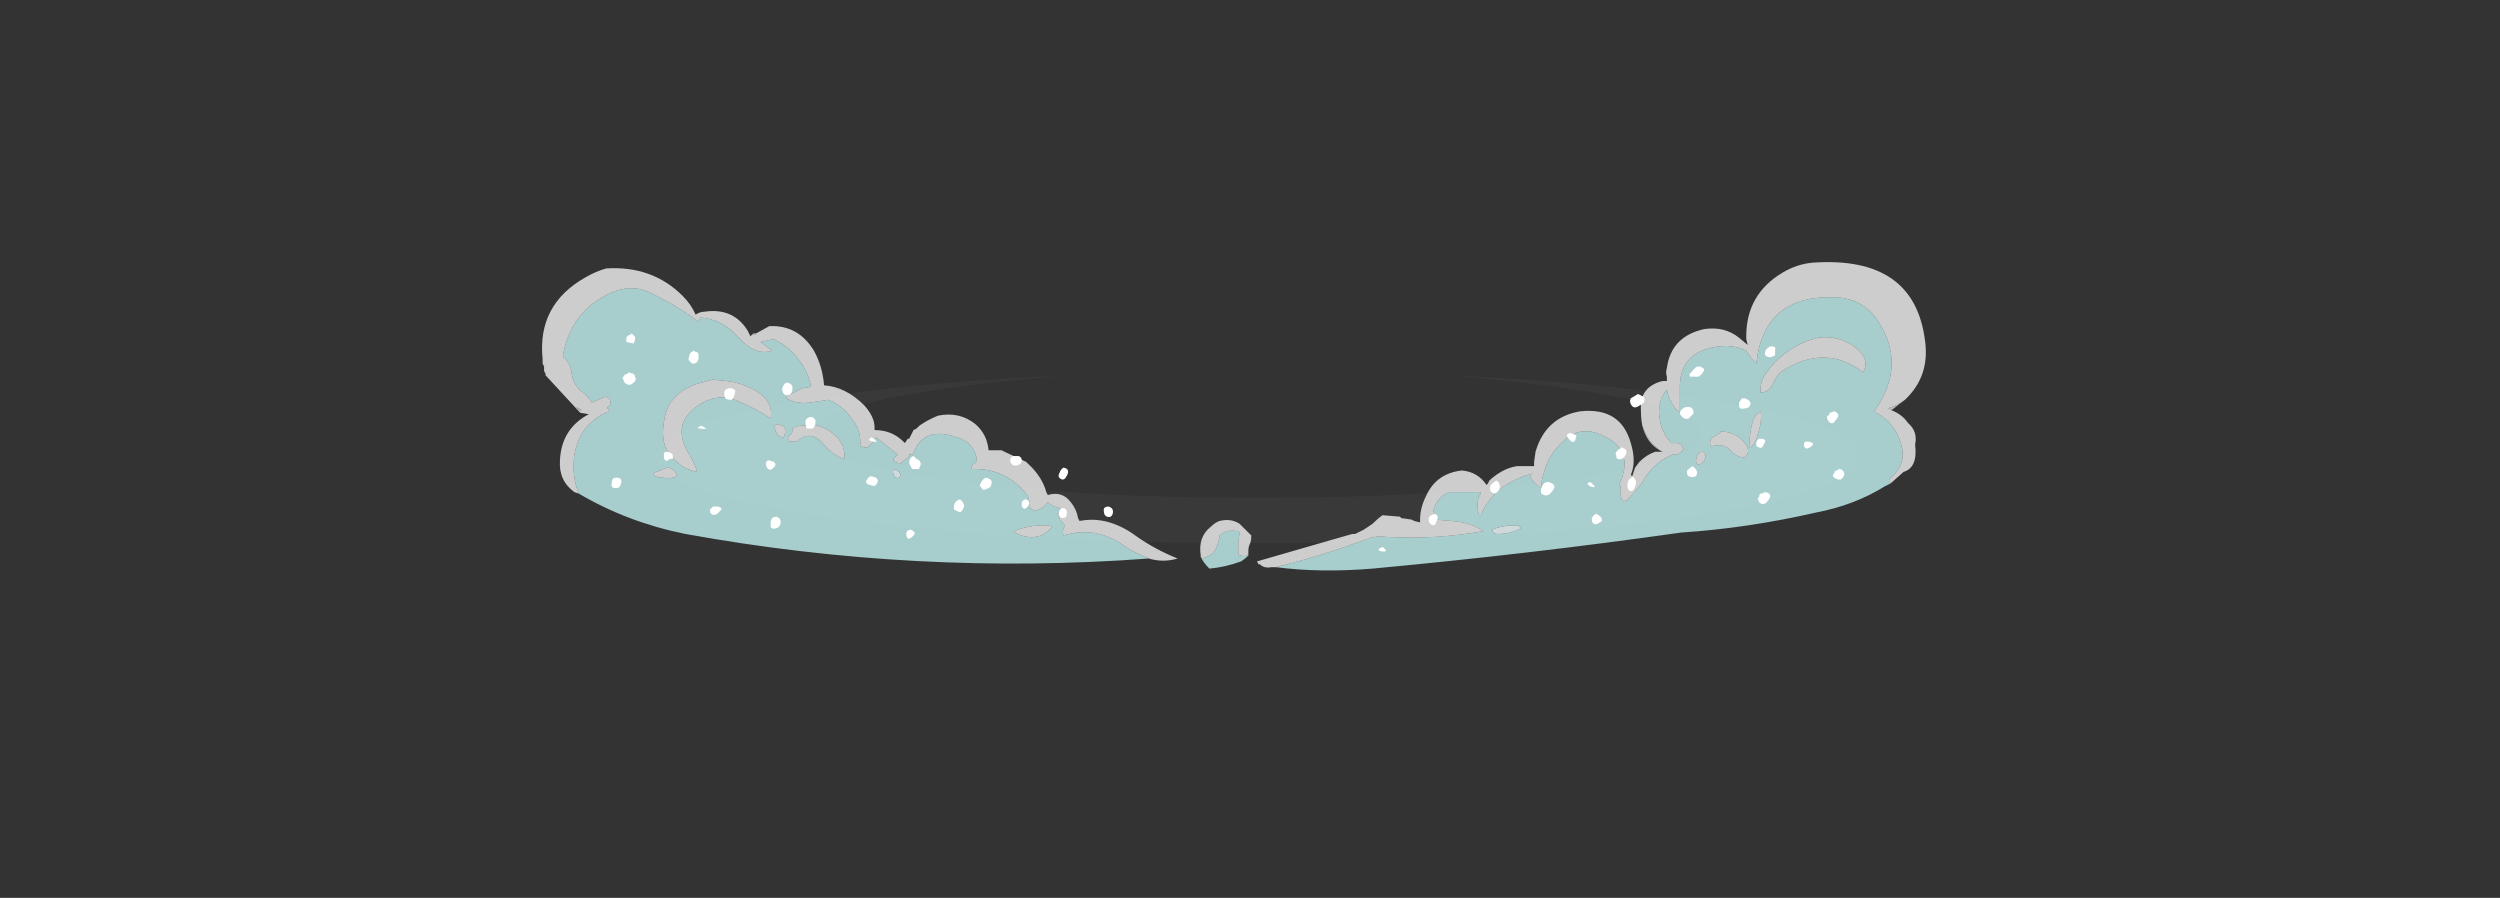 <?xml version="1.0" encoding="UTF-8" standalone="no"?>
<svg xmlns:ffdec="https://www.free-decompiler.com/flash" xmlns:xlink="http://www.w3.org/1999/xlink" ffdec:objectType="frame" height="217.75px" width="606.3px" xmlns="http://www.w3.org/2000/svg">
  <rect width="100%" height="100%" fill="#333333" stroke="none"/>
  <g transform="matrix(1.0, 0.0, 0.0, 1.0, 304.85, 131.95)">
    <use ffdec:characterId="348" height="20.4" transform="matrix(2.176, 0.0, 0.0, 1.989, -145.786, -40.822)" width="134.0" xlink:href="#shape0"/>
    <use ffdec:characterId="2979" height="10.7" transform="matrix(7.0, 0.0, 0.0, 7.0, -173.25, -68.25)" width="47.95" xlink:href="#shape1"/>
  </g>
  <defs>
    <g id="shape0" transform="matrix(1.0, 0.0, 0.0, 1.0, 67.0, 20.4)">
      <path d="M35.0 -18.8 Q29.0 -19.75 21.9 -20.4 36.0 -19.75 47.4 -17.95 67.0 -14.9 67.0 -10.55 67.0 -6.15 47.4 -3.1 27.75 0.0 0.0 0.0 -27.75 0.0 -47.4 -3.1 -67.0 -6.15 -67.0 -10.55 -67.0 -14.9 -47.4 -17.95 -36.0 -19.75 -21.9 -20.4 -29.0 -19.75 -35.0 -18.8 -49.5 -16.5 -49.5 -13.3 -49.5 -10.05 -35.0 -7.8 -20.5 -5.5 0.0 -5.5 20.5 -5.5 35.0 -7.8 49.5 -10.05 49.5 -13.3 49.5 -16.5 35.0 -18.8" fill="#ccffe2" fill-opacity="0.035" fill-rule="evenodd" stroke="none"/>
    </g>
    <g id="shape1" transform="matrix(1.0, 0.0, 0.0, 1.0, 24.75, 9.75)">
      <path d="M22.0 -4.65 L21.85 -4.7 Q22.2 -4.8 22.45 -5.0 L22.25 -4.85 22.0 -4.65 M13.35 -4.1 Q13.55 -3.55 13.85 -3.35 L13.95 -3.25 Q13.5 -3.5 13.35 -4.1 M-17.45 -7.3 L-17.35 -7.25 -17.5 -7.25 -17.45 -7.3 M-23.45 -4.6 L-23.6 -4.75 -23.4 -4.65 -23.45 -4.6" fill="#b7bfbf" fill-rule="evenodd" stroke="none"/>
      <path d="M8.15 -0.5 Q8.5 -0.65 8.95 -0.65 L9.05 -0.65 9.15 -0.55 Q8.8 -0.35 8.35 -0.35 8.15 -0.35 8.15 -0.5 M-12.55 -2.6 L-12.4 -2.5 Q-12.3 -2.4 -12.4 -2.3 -12.55 -2.25 -12.6 -2.45 -12.65 -2.55 -12.55 -2.6" fill="#d0d9d9" fill-rule="evenodd" stroke="none"/>
      <path d="M0.65 0.8 L0.85 0.75 Q2.25 0.4 3.75 -0.15 4.1 -0.3 4.45 -0.25 6.2 -0.15 7.85 -0.45 7.4 -0.75 6.75 -0.8 L6.15 -0.85 6.2 -0.9 6.2 -0.95 6.1 -1.15 Q6.25 -1.65 6.65 -1.8 L7.75 -1.8 7.75 -1.75 Q7.55 -1.4 7.7 -1.0 L7.75 -1.0 Q8.0 -1.6 8.55 -2.0 9.1 -2.35 9.6 -2.45 L9.45 -2.4 Q9.55 -2.1 9.85 -1.95 9.85 -2.25 9.95 -2.5 10.1 -3.1 10.6 -3.55 11.2 -4.15 12.0 -3.75 13.1 -3.25 12.55 -2.05 L12.6 -2.0 Q12.55 -1.75 12.65 -1.5 L12.8 -1.5 Q13.1 -1.8 13.35 -2.15 13.75 -2.85 14.4 -3.1 L14.55 -3.1 Q14.65 -3.15 14.75 -3.25 14.8 -3.3 14.75 -3.35 14.7 -3.5 14.55 -3.5 L14.35 -3.5 Q14.0 -3.9 13.95 -4.35 13.85 -4.95 14.2 -5.35 14.3 -4.85 14.65 -4.55 L14.65 -5.45 Q14.65 -6.45 15.55 -6.75 16.35 -7.0 16.95 -6.7 17.1 -6.45 17.3 -6.25 17.55 -8.65 20.05 -8.55 21.0 -8.5 21.5 -7.75 22.5 -6.25 21.45 -4.7 L21.4 -4.65 Q21.4 -4.55 21.45 -4.55 22.1 -4.2 22.3 -3.5 22.55 -2.75 21.9 -2.25 L21.9 -2.15 21.95 -2.15 21.95 -2.1 21.75 -2.0 Q20.7 -1.35 19.4 -1.1 17.0 -0.55 14.7 -0.4 9.4 0.35 4.0 0.85 2.2 1.0 0.65 0.8 M8.15 -0.5 Q8.15 -0.35 8.35 -0.35 8.8 -0.35 9.15 -0.55 L9.05 -0.65 8.95 -0.65 Q8.5 -0.65 8.15 -0.5 M21.0 -5.95 Q21.25 -6.4 20.75 -6.8 20.15 -7.25 19.45 -7.15 L19.1 -7.05 Q18.2 -6.7 17.7 -6.0 17.4 -5.65 17.45 -5.25 17.75 -5.25 17.9 -5.6 18.0 -5.85 18.2 -6.0 19.7 -6.95 21.0 -5.95 M17.15 -4.15 Q17.05 -3.75 17.05 -3.35 17.25 -3.4 17.35 -3.8 17.5 -4.25 17.45 -4.6 17.2 -4.45 17.15 -4.15 M15.5 -2.9 Q15.6 -3.1 15.45 -3.2 15.3 -3.2 15.25 -3.05 15.15 -2.8 15.3 -2.75 15.45 -2.8 15.5 -2.9 M16.05 -3.9 L16.05 -3.85 15.8 -3.7 Q15.7 -3.65 15.7 -3.55 L15.7 -3.45 Q15.7 -3.35 15.8 -3.4 16.2 -3.5 16.45 -3.2 16.65 -3.0 16.9 -3.0 17.15 -3.25 16.85 -3.55 16.55 -3.9 16.05 -3.9 M-23.5 -1.75 Q-23.75 -2.35 -23.65 -3.1 -23.45 -4.2 -22.45 -4.6 L-22.45 -4.65 -22.5 -4.7 -22.5 -4.75 Q-22.4 -4.8 -22.4 -4.9 -22.4 -5.1 -22.6 -5.1 L-23.05 -4.9 Q-23.15 -5.1 -23.35 -5.25 -23.7 -5.5 -23.75 -5.95 -23.8 -6.3 -24.05 -6.5 -23.8 -8.05 -22.4 -8.7 -21.6 -9.05 -20.9 -8.65 -20.0 -8.2 -19.35 -7.7 L-19.3 -7.8 -19.3 -7.85 Q-18.55 -7.8 -18.0 -7.2 -17.4 -6.5 -16.8 -6.7 L-17.2 -7.0 -16.75 -7.1 Q-16.2 -6.85 -15.85 -6.35 -15.55 -5.95 -15.45 -5.45 L-15.75 -5.4 -16.25 -5.15 Q-16.3 -5.15 -16.3 -5.05 -16.0 -4.85 -15.5 -4.9 L-14.85 -5.0 Q-14.35 -4.8 -14.05 -4.35 -13.7 -3.95 -13.75 -3.4 L-13.6 -3.35 -13.5 -3.35 Q-13.3 -3.5 -13.2 -3.7 L-12.45 -3.1 -12.6 -2.95 -12.6 -2.9 Q-12.5 -2.8 -12.35 -2.8 L-12.1 -3.0 -12.05 -3.05 -12.05 -3.1 -11.95 -3.1 -11.9 -3.15 Q-11.55 -4.1 -10.4 -3.7 -9.75 -3.5 -9.7 -2.85 -9.85 -2.8 -9.9 -2.65 L-9.9 -2.6 Q-8.75 -2.65 -8.0 -1.75 -7.85 -1.55 -7.9 -1.3 -7.75 -1.1 -7.55 -1.2 -7.4 -1.25 -7.25 -1.45 -7.1 -1.3 -6.85 -1.25 L-6.85 -1.2 Q-6.85 -1.15 -6.85 -1.1 L-6.9 -1.05 -6.9 -1.0 -6.8 -0.8 -6.65 -0.65 -6.7 -0.55 Q-6.75 -0.4 -6.7 -0.3 -5.55 -0.65 -4.55 0.1 -4.15 0.35 -3.75 0.5 -11.8 1.1 -19.8 -0.35 -21.8 -0.75 -23.5 -1.75 M-16.25 -3.65 L-16.2 -3.55 -15.95 -3.55 Q-15.5 -3.95 -15.1 -3.55 -14.75 -3.1 -14.3 -2.95 -14.25 -3.3 -14.5 -3.65 -14.9 -4.1 -15.5 -4.15 -15.6 -4.1 -15.8 -4.1 -15.95 -4.1 -16.1 -4.0 L-16.1 -3.9 Q-16.1 -3.85 -16.15 -3.8 -16.25 -3.75 -16.25 -3.65 M-16.35 -4.0 Q-16.4 -4.1 -16.45 -4.1 L-16.6 -4.15 Q-16.75 -4.15 -16.7 -4.0 -16.65 -3.75 -16.45 -3.7 L-16.4 -3.7 Q-16.35 -3.8 -16.35 -3.9 -16.35 -3.95 -16.35 -4.0 M-20.8 -2.5 Q-20.9 -2.5 -20.9 -2.4 -20.8 -2.3 -20.6 -2.3 -20.3 -2.25 -20.1 -2.35 -20.1 -2.45 -20.2 -2.55 -20.3 -2.65 -20.45 -2.65 L-20.8 -2.5 M-19.2 -4.9 Q-18.65 -5.2 -18.1 -5.0 -17.35 -4.7 -16.85 -4.35 -16.75 -4.95 -17.35 -5.3 -17.85 -5.6 -18.4 -5.65 L-18.85 -5.7 -19.4 -5.55 Q-20.45 -5.2 -20.55 -4.2 -20.7 -3.3 -20.1 -2.85 -19.85 -2.6 -19.4 -2.5 -19.5 -2.85 -19.7 -3.15 -20.35 -4.25 -19.2 -4.9 M-12.55 -2.6 Q-12.65 -2.55 -12.6 -2.45 -12.55 -2.25 -12.4 -2.3 -12.3 -2.4 -12.4 -2.5 L-12.55 -2.6 M-8.4 -0.45 L-8.4 -0.4 Q-7.6 0.0 -7.1 -0.6 L-7.2 -0.65 -7.35 -0.65 Q-7.95 -0.65 -8.4 -0.45 M-1.95 0.45 L-1.9 0.5 Q-1.45 0.4 -1.35 -0.05 -1.3 -0.2 -1.3 -0.3 L-1.15 -0.4 Q-0.95 -0.5 -0.7 -0.45 L-0.6 -0.4 -0.65 -0.05 -0.65 0.3 Q-0.65 0.4 -0.55 0.4 -0.4 0.45 -0.3 0.35 L-0.3 0.3 -0.3 0.4 Q-0.4 0.5 -0.55 0.6 -1.1 0.8 -1.65 0.85 -1.85 0.65 -1.95 0.45" fill="#ccfffe" fill-opacity="0.753" fill-rule="evenodd" stroke="none"/>
      <path d="M0.65 0.8 L0.5 0.8 Q0.25 0.85 0.1 0.7 L0.05 0.7 0.0 0.6 2.6 -0.15 3.3 -0.35 3.4 -0.35 3.7 -0.5 4.0 -0.7 Q4.2 -0.9 4.35 -1.0 L4.95 -0.95 5.0 -0.9 5.35 -0.85 5.45 -0.8 5.65 -0.75 5.65 -0.85 Q5.65 -1.25 5.85 -1.65 6.2 -2.45 7.1 -2.55 7.65 -2.5 7.95 -2.05 L8.0 -2.1 8.05 -2.2 Q8.2 -2.35 8.45 -2.5 8.7 -2.65 9.0 -2.7 L9.6 -2.7 9.6 -2.85 9.65 -3.2 Q10.0 -4.4 11.2 -4.6 12.6 -4.75 12.95 -3.5 13.15 -2.85 12.95 -2.4 L13.0 -2.35 Q13.05 -2.5 13.1 -2.65 L13.25 -2.85 Q13.5 -3.1 13.8 -3.2 L14.05 -3.2 13.95 -3.25 13.85 -3.35 Q13.55 -3.55 13.35 -4.1 13.3 -4.35 13.3 -4.65 13.25 -5.45 14.05 -5.65 L14.2 -5.65 14.2 -5.6 Q14.2 -5.7 14.2 -5.8 14.15 -5.95 14.2 -6.1 14.35 -7.2 15.5 -7.45 16.2 -7.55 16.7 -7.15 L17.0 -6.9 16.95 -7.1 16.95 -7.2 Q16.95 -8.65 18.2 -9.4 18.7 -9.7 19.25 -9.75 22.8 -10.0 23.15 -7.0 23.3 -5.8 22.45 -5.0 22.2 -4.8 21.85 -4.7 L22.0 -4.65 21.95 -4.65 Q22.35 -4.5 22.55 -4.2 22.9 -3.9 22.8 -3.45 22.9 -2.65 22.4 -2.5 L21.95 -2.1 21.95 -2.15 21.9 -2.15 21.9 -2.25 Q22.55 -2.75 22.3 -3.5 22.1 -4.2 21.45 -4.55 21.4 -4.55 21.4 -4.65 L21.45 -4.7 Q22.5 -6.25 21.5 -7.75 21.0 -8.5 20.05 -8.55 17.55 -8.65 17.3 -6.25 17.1 -6.45 16.95 -6.7 16.35 -7.0 15.55 -6.75 14.65 -6.45 14.65 -5.45 L14.65 -4.55 Q14.3 -4.85 14.2 -5.35 13.85 -4.95 13.95 -4.35 14.0 -3.9 14.35 -3.5 L14.55 -3.5 Q14.7 -3.5 14.75 -3.35 14.8 -3.3 14.75 -3.25 14.65 -3.15 14.55 -3.1 L14.4 -3.1 Q13.75 -2.85 13.35 -2.15 13.1 -1.8 12.8 -1.5 L12.65 -1.5 Q12.55 -1.75 12.6 -2.0 L12.55 -2.05 Q13.1 -3.25 12.0 -3.75 11.2 -4.15 10.6 -3.55 10.1 -3.1 9.95 -2.5 9.85 -2.25 9.85 -1.95 9.55 -2.1 9.45 -2.4 L9.6 -2.45 Q9.1 -2.35 8.55 -2.0 8.0 -1.6 7.75 -1.0 L7.7 -1.0 Q7.55 -1.4 7.75 -1.75 L7.75 -1.8 6.65 -1.8 Q6.25 -1.65 6.1 -1.15 L6.2 -0.95 6.2 -0.9 6.15 -0.85 6.75 -0.8 Q7.4 -0.75 7.85 -0.45 6.2 -0.15 4.45 -0.25 4.1 -0.3 3.75 -0.15 2.25 0.4 0.85 0.75 L0.65 0.8 M16.05 -3.9 Q16.55 -3.9 16.85 -3.55 17.15 -3.25 16.9 -3.0 16.65 -3.0 16.45 -3.2 16.2 -3.5 15.8 -3.4 15.7 -3.35 15.7 -3.45 L15.7 -3.55 Q15.7 -3.65 15.8 -3.7 L16.05 -3.85 16.05 -3.9 M15.5 -2.9 Q15.45 -2.8 15.3 -2.75 15.15 -2.8 15.25 -3.05 15.3 -3.2 15.45 -3.2 15.6 -3.1 15.5 -2.9 M17.15 -4.15 Q17.2 -4.45 17.45 -4.6 17.5 -4.25 17.35 -3.8 17.25 -3.4 17.05 -3.35 17.05 -3.75 17.15 -4.15 M21.0 -5.95 Q19.7 -6.95 18.2 -6.0 18.0 -5.85 17.9 -5.6 17.75 -5.25 17.45 -5.25 17.4 -5.65 17.7 -6.0 18.2 -6.7 19.1 -7.05 L19.45 -7.15 Q20.15 -7.25 20.75 -6.8 21.25 -6.4 21.0 -5.95 M-3.75 0.5 Q-4.15 0.35 -4.55 0.1 -5.55 -0.65 -6.7 -0.3 -6.75 -0.4 -6.7 -0.55 L-6.65 -0.65 -6.8 -0.8 -6.9 -1.0 -6.9 -1.05 -6.85 -1.1 Q-6.85 -1.15 -6.85 -1.2 L-6.85 -1.25 Q-7.1 -1.3 -7.25 -1.45 -7.4 -1.25 -7.55 -1.2 -7.75 -1.1 -7.9 -1.3 -7.85 -1.55 -8.0 -1.75 -8.75 -2.65 -9.9 -2.6 L-9.9 -2.65 Q-9.85 -2.8 -9.7 -2.85 -9.75 -3.5 -10.4 -3.7 -11.55 -4.1 -11.9 -3.15 L-11.95 -3.1 -12.05 -3.1 -12.05 -3.05 -12.1 -3.0 -12.35 -2.8 Q-12.5 -2.8 -12.6 -2.9 L-12.6 -2.95 -12.45 -3.1 -13.2 -3.7 Q-13.3 -3.5 -13.5 -3.35 L-13.6 -3.35 -13.75 -3.4 Q-13.7 -3.95 -14.05 -4.35 -14.35 -4.8 -14.85 -5.0 L-15.5 -4.9 Q-16.0 -4.85 -16.3 -5.05 -16.3 -5.15 -16.25 -5.15 L-15.75 -5.4 -15.45 -5.45 Q-15.55 -5.95 -15.85 -6.35 -16.2 -6.85 -16.75 -7.1 L-17.2 -7.0 -16.8 -6.7 Q-17.4 -6.5 -18.0 -7.2 -18.55 -7.8 -19.3 -7.85 L-19.3 -7.8 -19.35 -7.7 Q-20.0 -8.2 -20.9 -8.65 -21.6 -9.05 -22.4 -8.7 -23.8 -8.05 -24.05 -6.5 -23.8 -6.3 -23.75 -5.95 -23.7 -5.5 -23.35 -5.25 -23.15 -5.1 -23.05 -4.9 L-22.6 -5.1 Q-22.4 -5.1 -22.4 -4.9 -22.4 -4.8 -22.5 -4.75 L-22.5 -4.7 -22.45 -4.65 -22.45 -4.6 Q-23.45 -4.2 -23.65 -3.1 -23.75 -2.35 -23.5 -1.75 L-23.65 -1.8 Q-24.2 -2.2 -24.15 -2.9 -24.1 -4.0 -23.15 -4.5 L-23.45 -4.55 -24.65 -5.85 -24.65 -5.9 -24.7 -6.0 -24.7 -6.15 -24.75 -6.25 -24.75 -6.4 Q-24.95 -8.3 -23.25 -9.25 -22.9 -9.45 -22.55 -9.55 -20.95 -9.65 -19.9 -8.6 -19.6 -8.3 -19.45 -7.95 -19.3 -8.05 -19.15 -8.05 -18.15 -8.2 -17.65 -7.4 L-17.55 -7.2 -17.5 -7.25 -17.35 -7.25 -17.45 -7.3 -17.35 -7.3 -16.9 -7.55 Q-15.9 -7.6 -15.35 -6.7 -15.05 -6.15 -15.0 -5.5 -14.25 -5.45 -13.6 -4.8 -13.25 -4.4 -13.25 -4.05 L-13.25 -3.95 Q-12.65 -3.95 -12.25 -3.55 L-12.2 -3.5 -12.1 -3.65 -12.05 -3.65 -11.9 -3.95 -11.8 -4.0 -11.7 -4.1 -11.55 -4.2 Q-11.3 -4.35 -11.05 -4.45 -10.3 -4.6 -9.75 -4.15 -9.35 -3.8 -9.3 -3.25 L-8.85 -3.25 -8.75 -3.2 -8.0 -2.85 -7.95 -2.8 Q-7.45 -2.35 -7.3 -1.8 L-7.25 -1.7 Q-6.75 -1.85 -6.45 -1.45 -6.25 -1.2 -6.2 -0.9 L-6.15 -0.8 Q-5.15 -1.0 -4.15 -0.25 -3.5 0.2 -2.75 0.5 -3.25 0.65 -3.75 0.5 M-23.45 -4.6 L-23.4 -4.65 -23.6 -4.75 -23.45 -4.6 M-19.2 -4.9 Q-20.35 -4.25 -19.7 -3.15 -19.5 -2.85 -19.4 -2.5 -19.85 -2.6 -20.1 -2.85 -20.7 -3.3 -20.55 -4.2 -20.45 -5.2 -19.4 -5.55 L-18.85 -5.7 -18.4 -5.65 Q-17.85 -5.6 -17.35 -5.3 -16.75 -4.95 -16.85 -4.35 -17.35 -4.7 -18.1 -5.0 -18.65 -5.2 -19.2 -4.9 M-20.8 -2.5 L-20.45 -2.65 Q-20.3 -2.65 -20.2 -2.55 -20.1 -2.45 -20.1 -2.35 -20.3 -2.25 -20.6 -2.3 -20.8 -2.3 -20.9 -2.4 -20.9 -2.5 -20.8 -2.5 M-16.35 -4.0 Q-16.35 -3.95 -16.35 -3.9 -16.35 -3.8 -16.4 -3.7 L-16.45 -3.7 Q-16.65 -3.75 -16.7 -4.0 -16.75 -4.15 -16.6 -4.15 L-16.45 -4.1 Q-16.4 -4.1 -16.35 -4.0 M-16.25 -3.65 Q-16.25 -3.75 -16.15 -3.8 -16.1 -3.85 -16.1 -3.9 L-16.1 -4.0 Q-15.95 -4.1 -15.8 -4.1 -15.6 -4.1 -15.5 -4.15 -14.9 -4.1 -14.5 -3.65 -14.25 -3.3 -14.3 -2.95 -14.75 -3.1 -15.1 -3.55 -15.5 -3.95 -15.95 -3.55 L-16.2 -3.55 -16.25 -3.65 M-8.4 -0.45 Q-7.95 -0.65 -7.35 -0.65 L-7.2 -0.65 -7.1 -0.6 Q-7.6 0.0 -8.4 -0.4 L-8.4 -0.45 M-1.95 0.45 L-1.95 0.4 Q-2.05 -0.25 -1.6 -0.6 -1.45 -0.75 -1.3 -0.8 -0.9 -0.9 -0.6 -0.7 L-0.2 -0.3 -0.2 -0.25 Q-0.2 -0.1 -0.25 0.0 -0.3 0.1 -0.3 0.25 L-0.3 0.3 -0.3 0.35 Q-0.4 0.45 -0.55 0.4 -0.65 0.4 -0.65 0.3 L-0.65 -0.05 -0.6 -0.4 -0.7 -0.45 Q-0.95 -0.5 -1.15 -0.4 L-1.3 -0.3 Q-1.3 -0.2 -1.35 -0.05 -1.45 0.4 -1.9 0.5 L-1.95 0.45" fill="#ffffff" fill-opacity="0.753" fill-rule="evenodd" stroke="none"/>
      <path d="M10.85 -3.85 L11.0 -3.8 Q11.1 -3.75 11.05 -3.7 11.0 -3.4 10.8 -3.65 10.65 -3.8 10.85 -3.85 M8.3 -2.2 Q8.45 -2.1 8.4 -1.9 8.35 -1.8 8.25 -1.75 8.0 -1.8 8.1 -2.05 8.2 -2.15 8.3 -2.2 M6.15 -1.05 Q6.3 -1.0 6.25 -0.85 L6.15 -0.65 Q6.0 -0.65 5.95 -0.8 5.95 -0.85 5.95 -0.9 6.0 -1.0 6.05 -1.0 L6.15 -1.05 M9.9 -2.05 Q9.95 -2.15 10.1 -2.15 10.45 -2.05 10.2 -1.8 10.05 -1.6 9.85 -1.75 9.8 -1.9 9.9 -2.05 M11.55 -2.15 Q11.85 -1.9 11.55 -2.0 11.35 -2.1 11.55 -2.15 M15.05 -5.95 Q15.15 -6.1 15.25 -6.15 L15.35 -6.15 15.45 -6.1 15.5 -6.05 Q15.45 -5.9 15.3 -5.8 L15.0 -5.8 Q14.95 -5.9 15.05 -5.95 M14.7 -4.65 Q14.8 -4.75 14.9 -4.75 L15.0 -4.75 Q15.1 -4.7 15.1 -4.65 15.15 -4.55 15.1 -4.5 L14.95 -4.35 Q14.8 -4.3 14.7 -4.45 L14.65 -4.5 Q14.65 -4.6 14.7 -4.65 M17.1 -4.85 Q17.05 -4.7 16.9 -4.7 16.7 -4.65 16.7 -4.8 L16.7 -4.9 16.8 -5.05 16.85 -5.05 Q16.95 -5.05 17.0 -5.0 17.1 -4.95 17.1 -4.85 M12.95 -5.05 L13.2 -5.2 13.4 -5.1 Q13.5 -4.9 13.25 -4.8 13.05 -4.65 12.95 -4.85 12.9 -4.95 12.95 -5.05 M12.55 -3.3 L12.6 -3.3 12.6 -3.35 Q12.9 -3.3 12.75 -3.05 12.65 -2.9 12.5 -2.95 12.45 -2.95 12.45 -3.05 12.4 -3.15 12.45 -3.2 L12.55 -3.3 M13.0 -2.3 L13.0 -2.35 Q13.2 -2.2 13.1 -2.0 13.05 -1.8 12.9 -1.85 12.8 -1.95 12.85 -2.15 12.9 -2.3 13.0 -2.3 M11.75 -1.05 Q11.85 -1.0 11.9 -0.95 11.95 -0.9 11.95 -0.8 L11.8 -0.7 Q11.65 -0.65 11.6 -0.8 L11.6 -0.9 Q11.65 -1.0 11.75 -1.05 M15.25 -2.5 Q15.25 -2.25 14.95 -2.35 14.9 -2.4 14.9 -2.45 14.9 -2.5 14.9 -2.55 15.0 -2.65 15.1 -2.7 15.15 -2.65 15.2 -2.6 L15.25 -2.5 M17.3 -3.5 Q17.3 -3.6 17.4 -3.65 L17.45 -3.65 Q17.7 -3.65 17.55 -3.45 17.5 -3.25 17.3 -3.4 17.3 -3.45 17.3 -3.5 M17.95 -6.55 Q17.75 -6.4 17.6 -6.55 L17.6 -6.6 Q17.6 -6.7 17.65 -6.75 17.75 -6.85 17.8 -6.85 18.0 -6.85 17.95 -6.75 L17.95 -6.55 M19.1 -3.55 Q19.4 -3.5 19.15 -3.35 19.0 -3.25 18.95 -3.4 L18.95 -3.5 19.0 -3.55 19.1 -3.55 M19.8 -4.45 L19.85 -4.55 20.0 -4.6 Q20.25 -4.5 20.05 -4.3 19.95 -4.1 19.8 -4.25 L19.75 -4.35 19.75 -4.45 19.8 -4.45 M20.1 -2.55 L20.15 -2.6 Q20.3 -2.6 20.35 -2.45 20.35 -2.35 20.25 -2.25 20.15 -2.2 20.0 -2.3 19.95 -2.35 19.95 -2.4 L20.0 -2.45 Q20.0 -2.55 20.1 -2.55 M17.6 -1.8 Q17.9 -1.75 17.7 -1.5 17.55 -1.3 17.4 -1.45 L17.35 -1.55 Q17.35 -1.6 17.4 -1.65 L17.4 -1.7 17.45 -1.75 17.5 -1.75 17.6 -1.8 M4.35 0.1 Q4.6 0.3 4.3 0.25 4.1 0.2 4.35 0.1 M-21.7 -7.3 Q-21.45 -7.2 -21.6 -6.95 L-21.85 -7.0 -21.85 -7.15 Q-21.8 -7.25 -21.7 -7.25 L-21.7 -7.3 M-18.1 -5.35 Q-18.05 -5.3 -18.1 -5.2 -18.1 -5.1 -18.2 -5.0 L-18.25 -5.0 Q-18.45 -5.0 -18.45 -5.15 -18.5 -5.35 -18.3 -5.4 L-18.2 -5.4 -18.1 -5.35 M-19.45 -6.65 L-19.4 -6.65 -19.35 -6.6 Q-19.35 -6.5 -19.35 -6.4 -19.4 -6.25 -19.55 -6.25 -19.65 -6.3 -19.7 -6.4 L-19.65 -6.6 -19.6 -6.65 -19.5 -6.7 -19.45 -6.65 M-19.25 -4.1 Q-18.95 -3.95 -19.25 -4.0 -19.5 -4.0 -19.25 -4.1 M-21.55 -5.65 Q-21.7 -5.45 -21.85 -5.55 -21.95 -5.6 -21.95 -5.7 -22.0 -5.75 -21.95 -5.8 -21.9 -5.9 -21.8 -5.9 L-21.8 -5.95 -21.6 -5.9 Q-21.55 -5.85 -21.55 -5.8 -21.5 -5.7 -21.55 -5.65 M-20.55 -3.0 L-20.55 -3.1 Q-20.55 -3.2 -20.45 -3.2 -20.2 -3.15 -20.25 -3.05 -20.2 -2.95 -20.3 -2.95 L-20.35 -2.95 Q-20.5 -2.8 -20.55 -3.0 M-22.3 -1.95 Q-22.4 -2.0 -22.35 -2.15 -22.35 -2.3 -22.2 -2.3 -21.95 -2.3 -22.05 -2.05 -22.1 -1.9 -22.3 -1.95 M-18.85 -1.3 L-18.65 -1.3 Q-18.55 -1.25 -18.55 -1.2 L-18.7 -1.05 Q-18.85 -0.95 -18.95 -1.1 L-18.95 -1.2 -18.85 -1.3 M-13.35 -3.7 Q-13.05 -3.5 -13.3 -3.55 -13.55 -3.6 -13.35 -3.7 M-16.3 -5.6 Q-16.05 -5.55 -16.1 -5.35 -16.1 -5.2 -16.25 -5.15 -16.45 -5.15 -16.45 -5.4 -16.4 -5.55 -16.3 -5.6 M-15.3 -4.2 L-15.3 -4.15 -15.35 -4.05 -15.4 -4.0 -15.6 -4.0 -15.65 -4.2 Q-15.65 -4.35 -15.5 -4.4 L-15.4 -4.4 -15.3 -4.3 -15.3 -4.2 M-17.0 -2.7 Q-17.05 -2.9 -16.9 -2.9 L-16.75 -2.85 Q-16.65 -2.8 -16.7 -2.7 -16.9 -2.45 -17.0 -2.7 M-16.85 -0.6 L-16.85 -0.8 Q-16.8 -0.95 -16.65 -0.95 L-16.55 -0.9 -16.5 -0.8 Q-16.5 -0.6 -16.65 -0.55 -16.8 -0.5 -16.85 -0.6 M-11.65 -2.8 Q-11.65 -2.7 -11.7 -2.65 L-11.7 -2.6 -11.95 -2.6 -12.05 -2.8 Q-12.05 -3.0 -11.9 -3.05 L-11.8 -2.95 -11.7 -2.9 -11.65 -2.8 M-13.2 -2.3 Q-13.1 -2.2 -13.15 -2.15 -13.2 -1.95 -13.4 -2.05 -13.5 -2.05 -13.55 -2.15 -13.55 -2.2 -13.5 -2.25 -13.45 -2.35 -13.35 -2.35 L-13.2 -2.3 M-12.15 -0.3 L-12.15 -0.4 Q-12.1 -0.5 -12.0 -0.5 -11.75 -0.4 -11.95 -0.25 -12.1 -0.1 -12.15 -0.3 M-9.6 -2.05 L-9.55 -2.15 Q-9.5 -2.25 -9.4 -2.3 -9.15 -2.25 -9.2 -2.1 -9.2 -1.95 -9.4 -1.9 -9.5 -1.85 -9.55 -1.95 -9.6 -2.0 -9.6 -2.05 M-10.2 -1.2 Q-10.25 -1.05 -10.4 -1.15 L-10.5 -1.2 -10.5 -1.35 Q-10.45 -1.5 -10.3 -1.55 -10.2 -1.5 -10.15 -1.35 -10.15 -1.25 -10.2 -1.2 M-6.7 -2.65 Q-6.45 -2.6 -6.6 -2.35 -6.7 -2.15 -6.85 -2.3 -6.9 -2.35 -6.85 -2.45 -6.8 -2.6 -6.7 -2.65 M-8.25 -3.05 Q-8.15 -3.0 -8.15 -2.9 -8.15 -2.8 -8.25 -2.75 -8.45 -2.65 -8.55 -2.85 L-8.55 -2.9 Q-8.55 -3.0 -8.45 -3.05 L-8.25 -3.05 M-8.15 -1.3 Q-8.15 -1.35 -8.15 -1.45 -8.1 -1.55 -8.0 -1.55 -7.8 -1.45 -7.95 -1.3 -8.05 -1.15 -8.15 -1.3 M-6.75 -0.9 Q-6.9 -0.95 -6.85 -1.15 -6.8 -1.25 -6.7 -1.25 -6.55 -1.2 -6.6 -1.0 -6.6 -0.9 -6.75 -0.9 M-5.2 -0.95 Q-5.3 -1.0 -5.3 -1.1 -5.35 -1.3 -5.15 -1.3 -4.95 -1.25 -5.0 -1.05 -5.05 -0.9 -5.2 -0.95" fill="#ffffff" fill-rule="evenodd" stroke="none"/>
    </g>
  </defs>
</svg>

